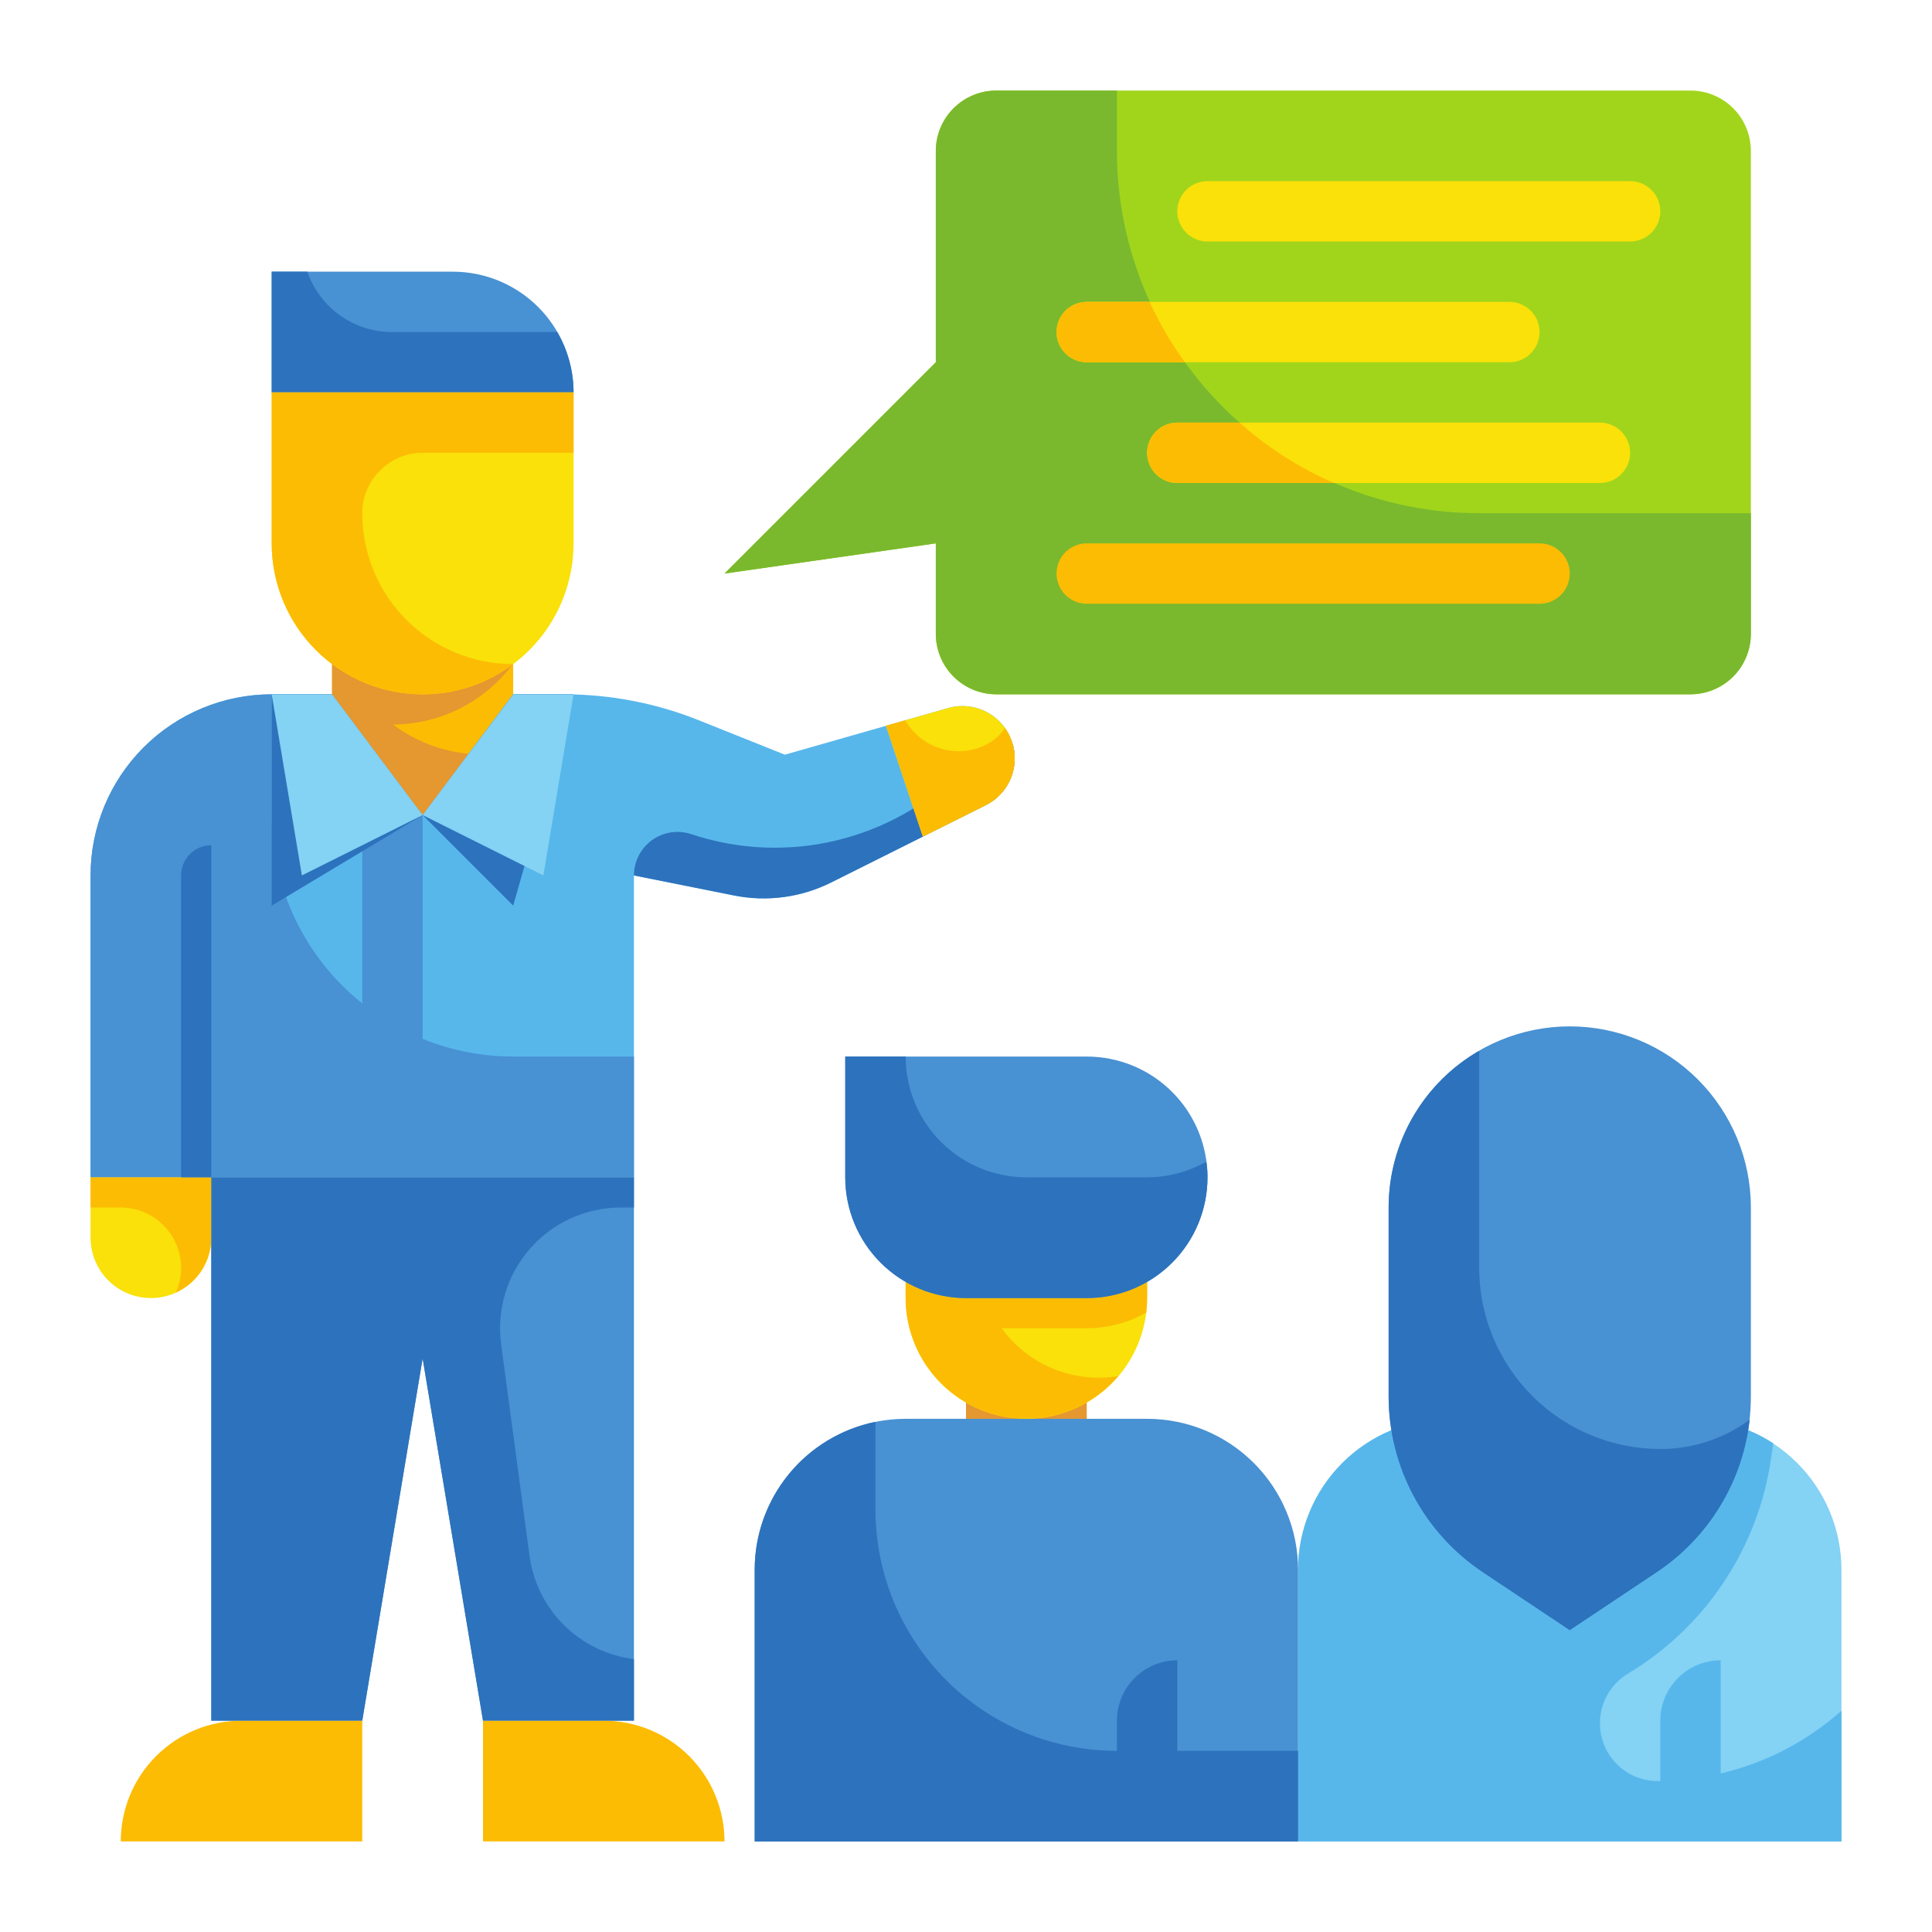 <svg width="512" height="512" viewBox="0 0 512 512" fill="none" xmlns="http://www.w3.org/2000/svg">
<g clip-path="url(#clip0_170_4610)">
<path d="M24 312H56V328C56 332.243 54.314 336.313 51.314 339.314C48.313 342.314 44.243 344 40 344C35.757 344 31.687 342.314 28.686 339.314C25.686 336.313 24 332.243 24 328V312Z" fill="#F9E109"/>
<path d="M168 456H128L112 360L96 456H56V312H168V456Z" fill="#4891D3"/>
<path d="M128 456H160C168.487 456 176.626 459.371 182.627 465.373C188.629 471.374 192 479.513 192 488H128V456ZM96 488H32C32 479.513 35.371 471.374 41.373 465.373C47.374 459.371 55.513 456 64 456H96V488Z" fill="#FCBC04"/>
<path d="M251.24 187.648L208 200L185.168 190.864C173.828 186.329 161.726 183.999 149.512 184H72C59.27 184 47.061 189.057 38.059 198.059C29.057 207.061 24 219.27 24 232V312H168V232L194.544 237.312C203.265 239.055 212.318 237.841 220.272 233.864L261.248 213.376C264.235 211.882 266.583 209.36 267.86 206.274C269.137 203.187 269.258 199.744 268.2 196.576C267.067 193.19 264.671 190.372 261.511 188.709C258.352 187.046 254.673 186.666 251.24 187.648Z" fill="#57B7EB"/>
<path d="M168 232L194.544 237.312C203.265 239.055 212.318 237.842 220.272 233.864L261.248 213.376C264.235 211.882 266.583 209.36 267.86 206.274C269.137 203.188 269.258 199.744 268.2 196.576L244.632 212.576C235.729 218.617 225.553 222.525 214.895 223.995C204.236 225.466 193.383 224.46 183.176 221.056C181.442 220.48 179.597 220.323 177.791 220.6C175.985 220.876 174.27 221.577 172.788 222.646C171.307 223.715 170.1 225.12 169.267 226.746C168.435 228.372 168 230.173 168 232Z" fill="#2D72BC"/>
<path d="M136 280C127.773 279.999 119.623 278.407 112 275.312V216H96V265.928C88.506 259.943 82.457 252.347 78.302 243.703C74.147 235.059 71.993 225.59 72 216V184C59.27 184 47.061 189.057 38.059 198.059C29.057 207.061 24 219.27 24 232V312H168V280H136Z" fill="#4891D3"/>
<path d="M136 184L112 216L88 184V168H136V184Z" fill="#FCBC04"/>
<path d="M136 240L112 216L136 184H152L136 240ZM72 240L112 216L88 184H72V240Z" fill="#2D72BC"/>
<path d="M72 72H120C128.487 72 136.626 75.371 142.627 81.373C148.629 87.374 152 95.513 152 104H72V72Z" fill="#4891D3"/>
<path d="M268.2 196.592C267.07 193.203 264.675 190.382 261.515 188.716C258.356 187.049 254.675 186.667 251.24 187.648L234.784 192.344L244.568 221.712L261.248 213.376C264.232 211.882 266.577 209.363 267.854 206.28C269.131 203.198 269.254 199.758 268.2 196.592Z" fill="#F9E109"/>
<path d="M152 104H72V72H81.44C83.058 76.689 86.104 80.754 90.15 83.624C94.196 86.493 99.04 88.024 104 88H147.68C150.504 92.86 151.994 98.379 152 104Z" fill="#2D72BC"/>
<path d="M136 168V175.84C132.318 180.827 127.522 184.885 121.994 187.691C116.466 190.497 110.359 191.972 104.16 192C109.982 196.385 116.904 199.071 124.16 199.76L112 216L88 184V168H136Z" fill="#E59730"/>
<path d="M72 104H152V144C152 149.253 150.965 154.454 148.955 159.307C146.945 164.16 143.999 168.57 140.284 172.284C136.57 175.999 132.16 178.945 127.307 180.955C122.454 182.965 117.253 184 112 184C101.391 184 91.217 179.786 83.716 172.284C76.214 164.783 72 154.609 72 144V104Z" fill="#F9E109"/>
<path d="M100.72 124.72C99.216 126.187 98.023 127.942 97.212 129.88C96.401 131.818 95.989 133.899 96 136C96 146.609 100.214 156.783 107.716 164.284C115.217 171.786 125.391 176 136 176C129.092 181.224 120.66 184.034 112 184C101.391 184 91.217 179.786 83.716 172.284C76.214 164.783 72 154.609 72 144V104H152V120H112C109.899 119.989 107.818 120.401 105.88 121.212C103.942 122.023 102.187 123.216 100.72 124.72Z" fill="#FCBC04"/>
<path d="M144 232L112 216L136 184H152L144 232ZM80 232L112 216L88 184H72L80 232Z" fill="#84D2F4"/>
<path d="M261.28 213.36L244.56 221.68L234.8 192.32L239.92 190.88C241.975 194.488 245.335 197.171 249.309 198.377C253.282 199.582 257.567 199.218 261.28 197.36C263.319 196.364 265.058 194.846 266.32 192.96C267.136 194.045 267.758 195.263 268.16 196.56C269.246 199.718 269.147 203.164 267.881 206.254C266.615 209.345 264.269 211.87 261.28 213.36ZM56 312V328C55.994 331.078 55.1 334.088 53.425 336.671C51.751 339.253 49.367 341.298 46.56 342.56C47.526 340.509 48.018 338.267 48 336C47.987 331.76 46.298 327.698 43.3 324.7C40.302 321.702 36.24 320.013 32 320H24V312H56Z" fill="#FCBC04"/>
<path d="M132.8 356.24L140.32 412.24C141.242 419.234 144.461 425.724 149.471 430.69C154.481 435.657 160.998 438.819 168 439.68V456H128L112 360L96 456H56V312H168V320H164.56C159.996 319.994 155.484 320.964 151.326 322.846C147.167 324.727 143.46 327.477 140.452 330.909C137.444 334.341 135.205 338.378 133.885 342.747C132.565 347.116 132.195 351.716 132.8 356.24ZM56 224V312H48V232C48 229.878 48.843 227.843 50.343 226.343C51.843 224.843 53.878 224 56 224Z" fill="#2D72BC"/>
<path d="M384 376H448C458.609 376 468.783 380.214 476.284 387.716C483.786 395.217 488 405.391 488 416V488H344V416C344 405.391 348.214 395.217 355.716 387.716C363.217 380.214 373.391 376 384 376Z" fill="#84D2F4"/>
<path d="M456 469.992V440C451.757 440 447.687 441.686 444.686 444.686C441.686 447.687 440 451.757 440 456V472H439.36C437.341 472.008 435.339 471.617 433.472 470.848C431.605 470.079 429.908 468.948 428.48 467.52C427.052 466.092 425.921 464.395 425.152 462.528C424.383 460.661 423.992 458.659 424 456.64C424.002 453.997 424.688 451.399 425.991 449.1C427.295 446.801 429.172 444.878 431.44 443.52C441.611 437.419 450.293 429.126 456.853 419.244C463.413 409.363 467.686 398.142 469.36 386.4L469.92 382.48C463.392 378.25 455.779 375.999 448 376H384C373.391 376 363.217 380.214 355.716 387.716C348.214 395.217 344 405.391 344 416V488H488V453.36C478.886 461.484 467.886 467.202 456 469.992Z" fill="#57B7EB"/>
<path d="M439.064 416.624L416 432L392.936 416.624C385.266 411.51 378.977 404.582 374.627 396.454C370.277 388.327 368 379.251 368 370.032V320C368 307.27 373.057 295.061 382.059 286.059C391.061 277.057 403.27 272 416 272C428.73 272 440.939 277.057 449.941 286.059C458.943 295.061 464 307.27 464 320V370.032C464 379.251 461.723 388.327 457.373 396.454C453.023 404.582 446.734 411.51 439.064 416.624Z" fill="#4891D3"/>
<path d="M463.68 376.24C462.763 384.362 460.083 392.186 455.827 399.164C451.571 406.143 445.842 412.107 439.04 416.64L416 432L392.96 416.64C385.283 411.52 378.988 404.584 374.634 396.448C370.28 388.312 368.001 379.228 368 370V320C367.996 311.58 370.213 303.308 374.427 296.019C378.641 288.729 384.702 282.679 392 278.48V336C392 348.73 397.057 360.939 406.059 369.941C415.061 378.943 427.27 384 440 384C448.521 384.016 456.821 381.296 463.68 376.24Z" fill="#2D72BC"/>
<path d="M256 360H288V384H256V360Z" fill="#E59730"/>
<path d="M240 304H304V344C304 352.487 300.629 360.626 294.627 366.627C288.626 372.629 280.487 376 272 376C263.513 376 255.374 372.629 249.373 366.627C243.371 360.626 240 352.487 240 344V304Z" fill="#F9E109"/>
<path d="M240 376H304C314.609 376 324.783 380.214 332.284 387.716C339.786 395.217 344 405.391 344 416V488H200V416C200 405.391 204.214 395.217 211.716 387.716C219.217 380.214 229.391 376 240 376Z" fill="#4891D3"/>
<path d="M304 304V344C304 345.284 303.92 346.566 303.76 347.84C298.955 350.566 293.525 351.999 288 352H265.44C268.387 356.053 272.248 359.353 276.71 361.633C281.172 363.913 286.109 365.107 291.12 365.12C292.891 365.126 294.659 364.966 296.4 364.64C292.164 369.632 286.5 373.204 280.17 374.876C273.84 376.547 267.15 376.237 261.003 373.987C254.855 371.738 249.545 367.656 245.789 362.294C242.034 356.932 240.013 350.547 240 344V304H304Z" fill="#FCBC04"/>
<path d="M224 280H288C296.487 280 304.626 283.371 310.627 289.373C316.629 295.374 320 303.513 320 312C320 320.487 316.629 328.626 310.627 334.627C304.626 340.629 296.487 344 288 344H256C247.513 344 239.374 340.629 233.373 334.627C227.371 328.626 224 320.487 224 312V280Z" fill="#4891D3"/>
<path d="M320 312C320.005 316.204 319.181 320.367 317.575 324.252C315.969 328.137 313.612 331.667 310.639 334.639C307.667 337.612 304.137 339.969 300.252 341.575C296.367 343.181 292.204 344.005 288 344H256C247.513 344 239.374 340.629 233.373 334.627C227.371 328.626 224 320.487 224 312V280H240C240 288.487 243.371 296.626 249.373 302.627C255.374 308.629 263.513 312 272 312H304C309.499 311.999 314.904 310.565 319.68 307.84C319.909 309.215 320.016 310.607 320 312ZM312 464V440C307.757 440 303.687 441.686 300.686 444.686C297.686 447.687 296 451.757 296 456V464C279.026 464 262.747 457.257 250.745 445.255C238.743 433.252 232 416.974 232 400V376.8C222.965 378.644 214.845 383.553 209.014 390.697C203.182 397.84 199.998 406.779 200 416V488H344V464H312Z" fill="#2D72BC"/>
<path d="M448 24H264C259.757 24 255.687 25.686 252.686 28.686C249.686 31.687 248 35.757 248 40V96L192 152L248 144V168C248 172.243 249.686 176.313 252.686 179.314C255.687 182.314 259.757 184 264 184H448C452.243 184 456.313 182.314 459.314 179.314C462.314 176.313 464 172.243 464 168V40C464 35.757 462.314 31.687 459.314 28.686C456.313 25.686 452.243 24 448 24Z" fill="#A1D51C"/>
<path d="M464 136V168C463.987 172.24 462.298 176.302 459.3 179.3C456.302 182.298 452.24 183.987 448 184H264C259.76 183.987 255.698 182.298 252.7 179.3C249.702 176.302 248.013 172.24 248 168V144L192 152L248 96V40C248.013 35.76 249.702 31.698 252.7 28.7C255.698 25.702 259.76 24.013 264 24H296V40C296 65.461 306.114 89.879 324.118 107.882C342.121 125.886 366.539 136 392 136H464Z" fill="#7AB92D"/>
<path d="M432 64H320C317.878 64 315.843 63.157 314.343 61.657C312.843 60.157 312 58.122 312 56C312 53.878 312.843 51.843 314.343 50.343C315.843 48.843 317.878 48 320 48H432C434.122 48 436.157 48.843 437.657 50.343C439.157 51.843 440 53.878 440 56C440 58.122 439.157 60.157 437.657 61.657C436.157 63.157 434.122 64 432 64ZM400 96H288C285.878 96 283.843 95.157 282.343 93.657C280.843 92.157 280 90.122 280 88C280 85.878 280.843 83.843 282.343 82.343C283.843 80.843 285.878 80 288 80H400C402.122 80 404.157 80.843 405.657 82.343C407.157 83.843 408 85.878 408 88C408 90.122 407.157 92.157 405.657 93.657C404.157 95.157 402.122 96 400 96ZM424 128H312C309.878 128 307.843 127.157 306.343 125.657C304.843 124.157 304 122.122 304 120C304 117.878 304.843 115.843 306.343 114.343C307.843 112.843 309.878 112 312 112H424C426.122 112 428.157 112.843 429.657 114.343C431.157 115.843 432 117.878 432 120C432 122.122 431.157 124.157 429.657 125.657C428.157 127.157 426.122 128 424 128Z" fill="#F9E109"/>
<path d="M408 160H288C285.878 160 283.843 159.157 282.343 157.657C280.843 156.157 280 154.122 280 152C280 149.878 280.843 147.843 282.343 146.343C283.843 144.843 285.878 144 288 144H408C410.122 144 412.157 144.843 413.657 146.343C415.157 147.843 416 149.878 416 152C416 154.122 415.157 156.157 413.657 157.657C412.157 159.157 410.122 160 408 160ZM314 96H288C285.878 96 283.843 95.157 282.343 93.657C280.843 92.157 280 90.122 280 88C280 85.878 280.843 83.843 282.343 82.343C283.843 80.843 285.878 80 288 80H304.64C307.238 85.622 310.373 90.98 314 96ZM353.52 128H312C309.878 128 307.843 127.157 306.343 125.657C304.843 124.157 304 122.122 304 120C304 117.878 304.843 115.843 306.343 114.343C307.843 112.843 309.878 112 312 112H328.48C335.926 118.626 344.378 124.027 353.52 128Z" fill="#FCBC04"/>
</g>
<defs>
<clipPath id="clip0_170_4610">
<rect width="512" height="512" fill="white"/>
</clipPath>
</defs>
</svg>
